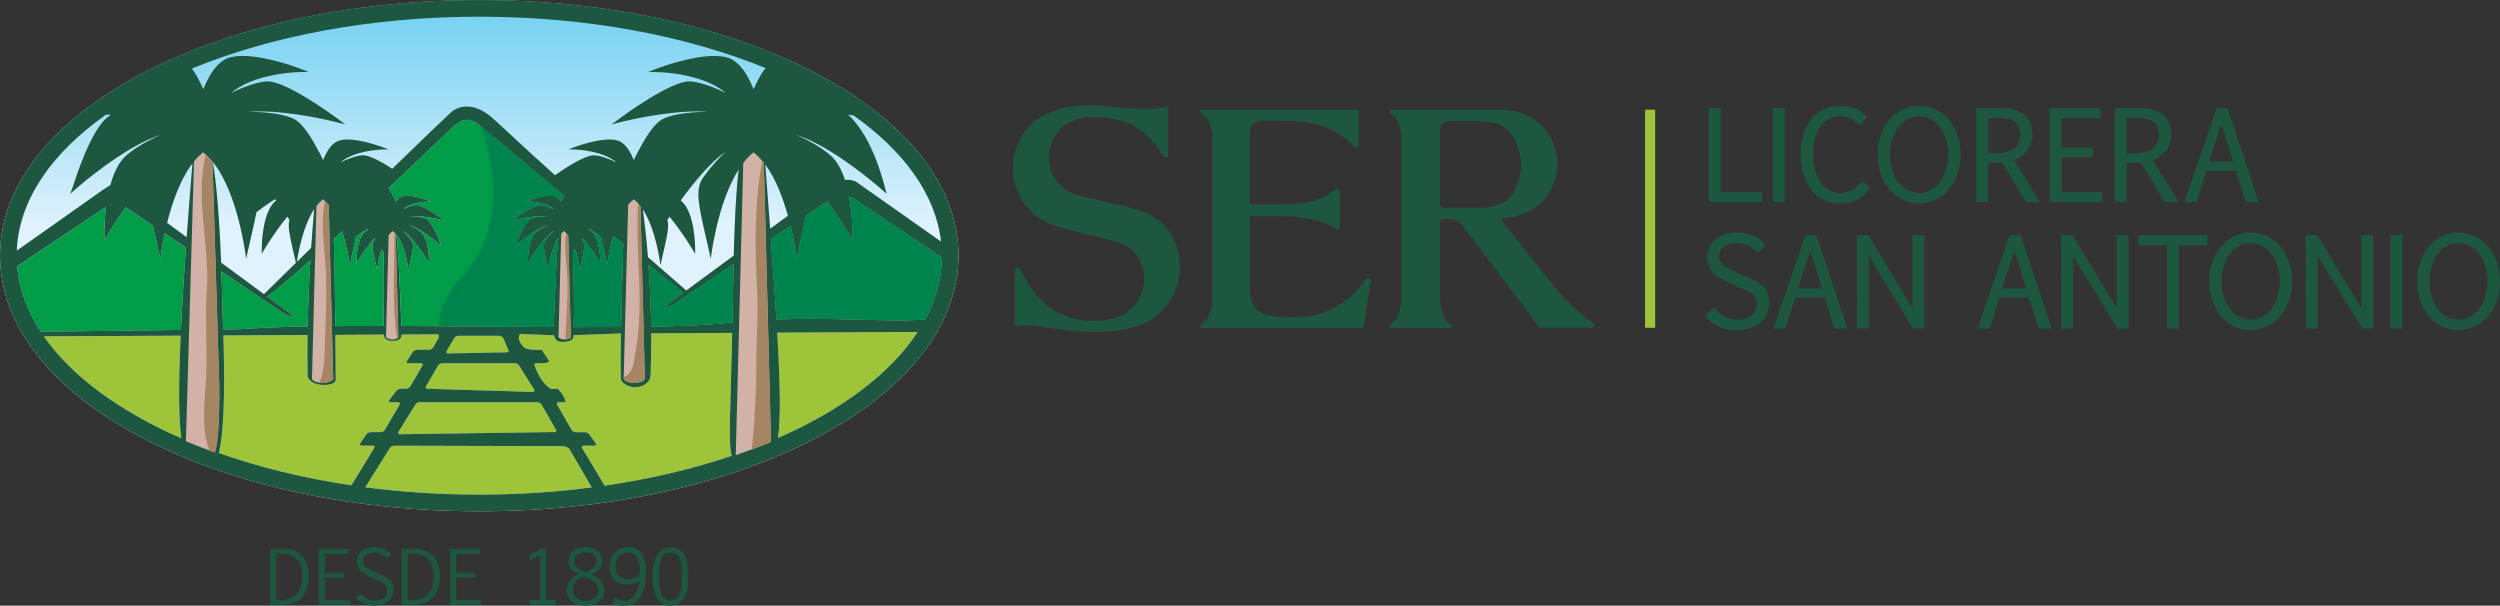<svg xmlns="http://www.w3.org/2000/svg" xmlns:xlink="http://www.w3.org/1999/xlink" width="400" height="96.905"><rect width="100%" height="100%" fill="#333333" stroke="none"/><defs><linearGradient x2="1" gradientUnits="userSpaceOnUse" gradientTransform="matrix(0 -30.52 -30.52 0 36.81 60.3)" id="a"><stop offset="0" stop-color="#00ade4"/><stop offset="1" stop-color="#e0f2fd"/></linearGradient><linearGradient xlink:href="#a" id="b" gradientUnits="userSpaceOnUse" gradientTransform="matrix(0 -57.8 -57.8 0 65.76 110.5)" x2="1"/></defs><path d="M281.923 32.315h-8.52V17.313h1.907V30.7h6.613v1.615zM283.65 32.315h1.91V17.313h-1.91v15.002zM318.1 24.53h1.37c1.214 0 2.158-.278 2.807-.815.653-.544.973-1.22.973-2.07 0-.972-.27-1.675-.8-2.098-.545-.436-1.46-.654-2.727-.654H318.1v5.636zm8.286 7.785h-2.265l-3.777-6.297c-.208.014-.755.024-2.242.033v6.265h-1.91V17.312h4.14c1.585 0 2.813.388 3.63 1.134.824.758 1.245 1.844 1.245 3.226 0 .916-.327 1.77-.96 2.538-.576.698-1.25 1.18-2 1.43l4.14 6.675zM336.38 32.315h-8.437V17.313h8.16v1.61h-6.252v4.686h4.986v1.544h-4.985V30.7h6.53v1.615zM340.295 24.53h1.37c1.215 0 2.16-.278 2.81-.815.65-.544.966-1.22.966-2.07 0-.972-.264-1.675-.797-2.098-.542-.436-1.46-.654-2.724-.654h-1.625v5.636zm8.287 7.785h-2.27l-.045-.08-3.733-6.217c-.206.014-.753.024-2.24.033v6.265h-1.91V17.312h4.14c1.59 0 2.813.388 3.632 1.134.823.758 1.242 1.844 1.242 3.226 0 .916-.326 1.77-.956 2.538-.58.698-1.255 1.18-2.007 1.43l4.147 6.675zM294.276 32.55c-1.88 0-3.4-.743-4.51-2.21-1.107-1.45-1.66-3.357-1.66-5.648 0-2.128.537-3.977 1.588-5.47 1.07-1.52 2.665-2.294 4.74-2.294 2.086 0 3.253.65 4.33 1.823l-1.22 1.267c-.922-1.004-1.96-1.423-3.197-1.423-1.325 0-2.376.573-3.117 1.705-.755 1.163-1.14 2.555-1.14 4.15 0 2.072.43 3.705 1.28 4.8.845 1.085 1.806 1.64 2.857 1.64 1.66 0 2.72-.465 3.666-1.928l1.406 1.05c-1.33 1.675-2.465 2.54-5.024 2.54M313.705 24.737c0 4.29-2.684 7.814-6.644 7.814-3.964 0-6.648-3.524-6.648-7.813 0-4.293 2.684-7.818 6.65-7.818 3.96 0 6.643 3.524 6.643 7.817m-11.307 0c0 3.395 1.903 6.136 4.656 6.136 2.752 0 4.656-2.74 4.656-6.136 0-3.4-1.904-6.144-4.656-6.144-2.753 0-4.656 2.743-4.656 6.144M353.44 25.86h3.87l-1.895-6.037-1.974 6.038zm7.96 6.456h-2.096l-1.565-5.004h-4.73l-1.572 5.004h-1.92l5.13-15.003h1.77l4.98 15.003zM44.22 88.56v7.465h.726c1.072 0 1.905-.33 2.518-.99.604-.655.904-1.625.904-2.93 0-1.14-.284-1.988-.845-2.61-.582-.606-1.425-.935-2.554-.935h-.75zm.943-.753c1.43 0 2.507.37 3.205 1.188.7.758 1.05 1.81 1.05 3.14 0 1.478-.373 2.62-1.107 3.43-.74.794-1.82 1.21-3.21 1.21h-1.847v-8.968h1.91zM55.81 88.606h-3.826v3.06h3.053v.736h-3.053v3.582h3.99v.79H51.02v-8.968h4.79v.8zM56.91 95.642c.837.883 1.753 1.262 3.093 1.262 1.36 0 2.954-.68 2.954-2.533 0-1.755-1.155-2.09-2.682-2.71-1.71-.714-2.194-1.107-2.194-1.926 0-.753.784-1.323 1.84-1.323.874 0 1.368.27 2.09.884l.566-.632c-.74-.767-1.49-1.115-2.672-1.115-1.36 0-2.805.712-2.805 2.28 0 1.424.986 2.07 2.586 2.686 1.742.65 2.25 1.008 2.25 1.988 0 .99-.723 1.585-1.928 1.585-.88 0-1.603-.35-2.358-1.122l-.74.68zM65.224 88.56v7.465h.724c1.07 0 1.9-.33 2.505-.99.603-.655.9-1.625.9-2.93 0-1.14-.283-1.988-.84-2.61-.572-.606-1.417-.935-2.54-.935h-.75zm.937-.753c1.43 0 2.496.37 3.194 1.188.72.758 1.066 1.81 1.066 3.14 0 1.478-.367 2.62-1.125 3.43-.738.794-1.803 1.21-3.193 1.21h-1.846v-8.968h1.905zM76.807 88.606h-3.82v3.06h3.063v.736h-3.063v3.582h3.98v.79h-4.953v-8.968h4.793v.8zM86.435 95.99v-7.152l-1.697.87.002-.95 1.865-.952h.8v8.183h1.506v.785H84.8v-.786h1.635zM93.788 91.57c.743-.33 1.657-.938 1.657-1.703 0-.928-.73-1.515-1.787-1.515-1 0-1.78.53-1.78 1.447 0 1.038 1.186 1.492 1.91 1.77m-.6.674c-.823.466-1.545.878-1.545 2.076 0 1.164.923 1.8 2.053 1.8 1.275 0 2.028-.676 2.028-1.758 0-1.444-1.63-1.84-2.535-2.118m1.386-.332c1.328.564 2.1 1.18 2.1 2.427 0 1.793-1.248 2.565-3.014 2.565-1.822 0-2.968-.843-2.968-2.585 0-1.025.587-1.816 1.854-2.488-.886-.447-1.59-.928-1.59-2.08 0-1.5 1.317-2.204 2.7-2.204 1.403 0 2.71.72 2.71 2.26 0 1.23-1.018 1.85-1.792 2.104M98.508 90.617c0 1.216.632 2.057 1.948 2.057.765.014 1.404-.18 1.84-.762.288-1.726-.273-3.506-1.818-3.506-1.182 0-1.97.847-1.97 2.21m-.175 5.114c.644.286 1.058.357 1.558.357 1.5 0 2.16-1.304 2.377-3.22-.372.37-1.236.65-1.872.65-1.797 0-2.853-1.097-2.853-2.872 0-1.62.886-3.098 3.078-3.098 1.83 0 2.738 1.42 2.738 3.898 0 3.74-1.214 5.46-3.652 5.46-.568 0-1.162-.09-1.707-.31l.333-.865zM107.3 96.086c.612 0 1.07-.29 1.362-.892.308-.578.457-1.636.457-3.182 0-1.067-.117-1.907-.354-2.61-.23-.666-.726-.985-1.474-.985-.732 0-1.226.32-1.477.994-.25.71-.372 1.6-.37 2.718 0 1.553.152 2.614.45 3.14.306.55.767.818 1.404.818m-.048.82c-.97 0-1.68-.408-2.145-1.213-.46-.8-.693-2.012-.693-3.574 0-1.374.24-2.47.714-3.28.474-.863 1.198-1.292 2.17-1.292.908 0 1.625.388 2.112 1.146.49.73.732 1.95.732 3.595 0 1.58-.25 2.743-.753 3.486-.5.75-1.225 1.13-2.138 1.13" fill="#1e5740"/><path d="M4.416 48.916c0-18.25 27.492-32.72 61.346-32.72 33.852 0 61.342 14.47 61.342 32.72s-27.49 32.72-61.342 32.72c-33.854 0-61.346-14.47-61.346-32.72" fill="url(#b)" transform="matrix(1.25 0 0 -1.25 -5.52 102.05)"/><path d="M17.442 37.207c.028-.048 1.063-1.78 2.615-4.017.13.06.256.123.365.2l4.02 2.688c.115.518.243 1.07.378 1.66l.84 3.666s.19-1.695.69-4.053l3.39 2.27c-.36 5.11-.622 9.465-.797 13.17l-22.427.288c-2.152-3.31-3.452-6.815-3.766-10.448l7.013-4.692 6.798-4.55c.13-.087.264-.158.41-.227-.26 2.063-.272 3.696-.272 3.848v1.446l.744-1.247zM49.658 41.664c-.187 3.074-.357 6.665-.438 10.568-4.137.074-7.792.213-10.706.438l-2.803.038c-.062-2.016-.133-3.463-.138-3.84-.033-1.88-.076-3.682-.137-5.415l9.87 6.66c.447.297 1.335.597 1.887.602l-4.458-3.278c1.085-.656 3.688-2.874 6.924-5.773M57.337 41.66c.017-.04 1.22-2.044 2.585-3.556l.1.156-.133.177c-.48.684-.274 1.596.145 3.416l.303 1.335s.183-1.62.736-3.27l.327.543c-.112 3.82-.053 8.842-.006 11.69-2.68-.005-5.274.004-7.745.02-.04-4.19-.11-9.332-.242-13.917.433-.398.883-.81 1.325-1.222.904 2.752 1.207 5.42 1.207 5.42l.514-2.275c.208-.897.383-1.66.51-2.325.562-.412 1.23-.866 1.914-1.245l.066.088c-.248.163-.466.33-.634.48-1.23 1.115-1.248 4.278-1.248 4.408v.53l.275-.45zM93.21 38.437l-.135-.176.102-.157c1.368 1.512 2.568 3.52 2.587 3.555l.27.455v-.533c0-.13-.014-3.29-1.247-4.405-.17-.154-.384-.32-.63-.48l.064-.088c.685.38 1.355.83 1.918 1.243.126.665.296 1.427.502 2.324l.516 2.275s.248-2.2.973-4.66c.536.434 1.062.864 1.578 1.288-.067 2.332-.135 4.637-.16 5.757-.027 1.197-.113 4.327-.177 7.484-2.408.014-4.936.018-7.556.014.06-2.848.018-7.947-.147-11.812l.355-.606c.554 1.65.736 3.274.736 3.274l.305-1.338c.417-1.82.625-2.73.147-3.415M107.986 48.603l9.364-6.32c-.043 2.085-.088 4.277-.12 6.583-.015.935-.034 1.832-.048 2.7l-1.12.112c-2.88.324-6.995.494-11.875.582-.05-3.686-.21-7.01-.42-9.88h.005c.42.348.826.675 1.207.985 1.692 1.372 2.99 2.428 3.675 2.982l.164.13c.155.128.264.22.323.263l.045.04.092.076.01.005-3.19 2.354c.55-.01 1.438-.315 1.886-.61M123.346 38.247l.005-.01 3.128-2.09c.705 2.97.963 5.258.963 5.258l.84-3.667c.278-1.238.527-2.31.72-3.27l3.357-2.245c1.93 2.687 3.267 4.933 3.3 4.985l.74 1.247V37.01c0-.2-.007-2.725-.53-5.514.315.085.61.213.862.386l6.8 4.542 7.16 4.796c-.057 3.416-.978 6.727-2.67 9.88-2.753.253-6.84.128-10.822.03-3.854-.1-8.26-.193-12.964-.03-.225-3.648-.52-7.9-.888-12.853M84.824 32.274c.03 0 2.55.107 3.787 1.22-.764-.4-1.668-.683-2.136-.683-1.096 0-3.826 1.992-3.94 2.077l-.596.438.713-.18c.027-.004 2.36-.577 4.285-.577.25 0 .483.01.696.026h-.165c-1.096 0-2.156.187-2.592.45-1.08.665-2.165 3.685-2.213 3.813l-.182.532.42-.375c.025-.028 2.783-2.438 4.877-3.08-.788.33-1.6.82-2.064 1.24-1.23 1.114-1.24 4.276-1.24 4.406v.53l.268-.45c.022-.048 2.072-3.473 3.866-4.735-.39.38-.878.897-1.31 1.513-.48.684-.27 1.593.138 3.415l.31 1.335s.355-3.162 1.58-5.143c-.162 1.728-.328 3.425-.744 14.276-3.7-.018-7.52-.052-11.357-.082-4.37-.033-8.753-.067-12.99-.086-.433-11.1-.6-12.666-.783-14.585 1.494 1.905 1.905 5.62 1.905 5.62l.31-1.334c.415-1.822.625-2.73.14-3.415-.433-.616-.91-1.134-1.306-1.513 1.79 1.262 3.84 4.687 3.867 4.734l.268.45v-.53c0-.13-.013-3.29-1.242-4.406-.464-.42-1.276-.91-2.064-1.238 2.093.64 4.85 3.05 4.88 3.08l.417.373-.183-.533c-.045-.128-1.134-3.148-2.21-3.813-.432-.263-1.5-.45-2.598-.45h-.162c.216-.017.445-.026.7-.026 1.918 0 4.255.573 4.28.577l.71.18-.59-.438c-.115-.085-2.84-2.076-3.94-2.076-.475 0-1.38.283-2.137.685 1.234-1.114 3.757-1.22 3.788-1.22l.736-.025-.698-.253c-.07-.033-1.834-.674-3.172-.674-.46 0-.816.078-1.077.234-.296.175-.513.426-.698.708-.356-.74-.768-1.503-1.204-2.16 5.423-5.102 9.828-9.332 9.828-9.332 2.034-2.128 3.262-1.9 4.884-.61l.026.023 13.305 11.14c-.167.31-.326.624-.477.94-.187-.283-.41-.534-.703-.71-.258-.155-.616-.233-1.077-.233-1.333 0-3.1.64-3.177.674l-.688.253.736.024" fill="#009c48"/><path d="M71.315 52.195l5.906.043c-1.97-.015-3.943-.03-5.905-.043" fill="#009c48"/><path d="M96.634 77.52l-3.497-5.82c-.125-.218-.02-.393.223-.393h1.77c.25 0 .337-.166.187-.365L94.3 69.494c-.157-.19-.49-.346-.74-.346h-1.443c-.248 0-.55-.18-.672-.393l-2.3-3.995c-.13-.216-.027-.398.224-.398h1.116c.062-.637-.906-1.8-.906-1.8-.152-.19-.29-.36-.317-.36h-1.141c-1.735-1.038-2.57-3.686-2.57-3.686-.126-.214-.022-.39.222-.39l1.195-.022c.243 0 1.012-.15.877-.353l-.923-1.407c-.137-.21-.27-.38-.3-.38h-.507s-1.8.065-2.26-.387c0 0-1.343-1.208-.645-2.143l5.423.214c.104.46.37.98 1 1.036 1.164.11 2.1-.182 2.132-.778.007-.088.007-.176.014-.277l7.57-.277c-.065 3.658-.094 7.348.05 7.55 1.25 1.748 4.796 1.268 4.71-1.165.065-2.136.09-4.448.08-6.408l12.956-.06c-.24 11.992-.662 17.522-.085 19.67-6.21 2.09-13.065 3.724-20.38 4.782-.01-.093-.03-.17-.046-.2M57.832 71.307h1.81c.25 0 .348.175.22.393l-3.626 5.955c-7.648-1.133-14.798-2.895-21.218-5.17 1.044-4.087.89-13.368.727-18.81L49.2 53.61c-.034 2.08-.01 4.46.016 6.667.648 1.784 4.445 1.562 4.51.518 0 0-.03-3.122-.065-7.208l7.758-.047c.052.568.324 1.174 1.912.966.758-.097.93-.618.957-.98l5.818-.026c.106.165.135.47.045.622l-.85 1.454c-.126.215-.426.388-.672.388h-1.892c-.25 0-.56.17-.698.38l-.918 1.407c-.138.205-.045.377.2.377h2.034c.256 0 .353.175.225.39l-1.93 3.298c-.125.208-.433.388-.68.388h-.863c-.25 0-.578.168-.722.358l-1.09 1.447c-.148.2-.065.355.18.355h1.232c.246 0 .345.182.22.398l-2.34 4c-.124.208-.43.388-.676.388h-1.613c-.25 0-.56.166-.706.37l-.952 1.415c-.147.208-.053.374.194.374M82.383 58.126c.246 0 .556.176.674.39l2.41 3.807c.12.213.02.388-.227.388l-16.858-.505c-.25 0-.348-.182-.223-.388l1.933-3.302c.126-.213.43-.39.68-.39h11.61zM71.475 56.157l1.193-2.033c.125-.218.43-.388.677-.388h6.51c.25 0 .553.175.678.392l.788 1.86c.125.216.023.387-.228.387l-9.393.175c-.244 0-.35-.175-.225-.393M63.763 69.088l2.68-4.327c.125-.217.426-.397.672-.397h18.858c.248 0 .55.18.677.398l2.3 3.994c.12.213.022.384-.224.38l-24.733.347c-.256 0-.353-.18-.23-.392M7.017 53.813l21.885-.106c-.352 7.96-.33 12.945.1 16.417-9.87-4.31-17.528-9.913-21.985-16.31M58.446 77.97l3.927-6.27c.128-.217.438-.392.682-.39l26.963.076c.248.005.928.19 1.053.402l3.61 6.204c-5.763.748-11.792 1.146-17.998 1.146-6.29 0-12.4-.407-18.236-1.17M124.467 70.082c.455-2.93.395-8.216-.11-16.856l22.47-.11c-4.36 6.664-12.186 12.51-22.36 16.966" fill="#9ec539"/><path d="M124.467 70.082c.455-2.93.395-8.216-.11-16.856l22.47-.11c-4.36 6.664-12.186 12.51-22.36 16.966m-66.02 7.887l3.926-6.27c.127-.217.438-.392.684-.387l26.96.073c.25.005.928.19 1.056.402l3.605 6.204c-5.76.748-11.79 1.146-17.994 1.146-6.292 0-12.404-.407-18.238-1.17M7.016 53.814l21.887-.106c-.355 7.96-.33 12.945.1 16.417-9.87-4.31-17.53-9.913-21.986-16.31m9.9-35.433c.21-.027.385-.04.472-.04.286-.01.37.04.132.19-2.956 1.81-5.634 10.678-5.757 11.026l-.516 1.44 1.15-1.005c.085-.074 7.63-6.662 13.336-8.413-2.143.9-4.368 2.232-5.632 3.384-1.178 1.074-1.95 2.83-2.454 4.68-.313.174-.672.392-1.09.668L2.69 40.1c.327-8.104 5.565-15.603 14.228-21.72M122.5 10.897c-.836.985-1.484 2.4-1.882 3.284l-.033.073-.038-.073c-.75-1.665-1.6-3.546-3.31-4.597-.69-.424-1.68-.637-2.94-.637-3.646 0-8.473 1.766-8.676 1.84l-1.895.702 2.02.07c.08 0 6.97.283 10.35 3.325-2.08-1.092-4.557-1.86-5.844-1.86-3.003 0-10.46 5.45-10.774 5.687l-1.622 1.184 1.95-.48c.065-.02 6.45-1.587 11.713-1.587.684 0 1.318.03 1.903.078-.16-.005-.315-.005-.454-.005-2.985 0-5.904.51-7.092 1.236-1.297.79-2.597 2.838-3.66 4.9-.307.49-.55 1.025-.778 1.524l-.02.052-.025-.052c-.463-1.03-.99-2.2-2.05-2.847-.432-.263-1.045-.398-1.824-.398-2.26 0-5.257 1.1-5.383 1.143l-1.17.433 1.244.044c.052 0 4.324.175 6.42 2.062-1.29-.675-2.822-1.15-3.62-1.15-1.536 0-4.95 2.295-6.21 3.183-5.43-4.868-7.13-6.55-9.87-9.03-2.95-2.676-5.46-2.195-6.807-.993-.454.402-4.44 4.21-9.36 8.988-1.54-.99-3.576-2.15-4.665-2.15-.8 0-2.336.476-3.626 1.15 2.094-1.886 6.37-2.06 6.418-2.06l1.253-.044-1.176-.432c-.125-.042-3.12-1.143-5.385-1.143-.775 0-1.395.135-1.82.398-1.06.648-1.587 1.818-2.053 2.847l-.022.052-.023-.052c-.227-.502-.47-1.044-.786-1.538-1.06-2.057-2.358-4.095-3.652-4.886-1.19-.727-4.1-1.236-7.092-1.236-.142 0-.29 0-.45.005.58-.05 1.214-.078 1.9-.078 5.265 0 11.644 1.567 11.713 1.586l1.948.48-1.617-1.183c-.32-.237-7.778-5.686-10.78-5.686-1.284 0-3.76.767-5.84 1.86 3.38-3.043 10.27-3.327 10.35-3.327l2.02-.07-1.897-.702c-.204-.073-5.03-1.84-8.68-1.84-1.258 0-2.247.214-2.94.638-1.705 1.05-2.56 2.932-3.31 4.597l-.035.073-.033-.073c-.448-.98-.994-2.21-1.8-3.205C43.32 5.78 59.315 2.67 76.685 2.67c17.284 0 33.204 3.076 45.816 8.226m28.064 27.75l-13.49-9.497c-.483-.326-1.177-.423-1.89-.38-.494-1.517-1.2-2.91-2.19-3.81-1.262-1.15-3.485-2.482-5.632-3.384 5.716 1.752 13.25 8.34 13.338 8.415l1.15 1.007c-1.637-6.708-3.88-10.53-6.147-12.66.154.02.488.072.89.146 8.058 5.728 13.12 12.66 13.97 20.162m-27.218-.397l.005-.01 3.13-2.09c.702 2.968.963 5.257.963 5.257l.838-3.666c.278-1.242.526-2.314.718-3.27l3.36-2.247c1.928 2.687 3.268 4.933 3.298 4.983l.74 1.25v-1.45c0-.198-.006-2.72-.53-5.51.316.084.61.214.865.384l6.8 4.545 7.16 4.795c-.055 3.416-.978 6.725-2.67 9.878-2.754.256-6.84.13-10.823.033-3.853-.1-8.258-.193-12.964-.032-.223-3.647-.518-7.9-.888-12.85m-.9-11.914c1.68 2.275 2.84 5.38 3.613 8.183l-2.833 2.08c-.232-3.14-.495-6.556-.78-10.263m-14.46 22.27l9.365-6.32c-.043 2.085-.088 4.274-.12 6.582-.015.935-.034 1.832-.048 2.7l-1.12.112c-2.88.322-6.995.495-11.875.582-.05-3.685-.21-7.008-.42-9.88h.005c.42.346.826.675 1.208.985l3.676 2.982c.054.045.108.093.163.128.155.13.264.223.323.265.026.026.045.04.045.04.03.03.06.062.092.074.003.005.01.005.01.005l-3.19 2.354c.55-.01 1.438-.315 1.885-.61m-1.195-13.427c.107-.16.215-.324.33-.5 1.992 2.406 3.614 5.123 3.642 5.17l.457.772v-.903c0-.222-.023-5.572-2.11-7.465-.06-.057-.13-.11-.194-.173 2.028-2.806 4.682-6.06 7.162-7.805-1.077 1.037-2.4 2.457-3.58 4.137-1.315 1.875-.747 4.365.392 9.327l.833 3.665s1-8.89 4.474-14.3c-.41 3.182-.654 7.966-.807 13.796l-7.582 5.58c-2.232-1.93-4.265-3.707-6.133-5.34-.267-3.295-.587-5.903-.826-7.636 2.19 3.352 2.818 8.945 2.818 8.945l.516-2.276c.56-2.435.895-3.91.606-4.997m-13.58 3.26c-.045-.062-.094-.12-.135-.175.03-.057.07-.102.102-.16 1.368 1.514 2.568 3.52 2.587 3.556l.27.455v-.533c0-.13-.016-3.292-1.247-4.405-.168-.154-.384-.32-.63-.48.02-.03.043-.062.064-.09.685.38 1.355.833 1.918 1.245.126.665.296 1.427.502 2.324l.516 2.275s.25-2.202.973-4.662c.536.436 1.062.867 1.578 1.29-.066 2.332-.137 4.637-.16 5.757-.027 1.198-.112 4.327-.18 7.485-2.406.014-4.936.018-7.554.014.06-2.848.02-7.946-.15-11.812l.358-.606c.554 1.65.736 3.274.736 3.274l.306-1.337c.416-1.82.624-2.732.146-3.416m-29.448 30.65l2.68-4.326c.125-.217.428-.397.672-.397h18.858c.25 0 .554.18.677.398l2.3 3.994c.123.213.02.386-.225.38l-24.733.347c-.254 0-.35-.18-.23-.392m7.712-12.93l1.193-2.035c.125-.218.43-.388.677-.388h6.512c.25 0 .553.175.676.393l.79 1.858c.122.218.02.388-.23.388l-9.393.175c-.245 0-.352-.176-.226-.393m10.91 1.97c.246 0 .556.174.674.387l2.407 3.81c.12.212.02.39-.224.39l-16.858-.51c-.248 0-.35-.18-.222-.388l1.93-3.302c.13-.213.435-.388.68-.388h11.614zm2.44-25.854c.03 0 2.55.107 3.785 1.222-.763-.403-1.67-.685-2.136-.685-1.096 0-3.825 1.993-3.94 2.076l-.595.438.71-.18c.027-.004 2.36-.577 4.283-.577.25 0 .485.01.698.028h-.164c-1.096 0-2.157.185-2.592.448-1.082.667-2.166 3.685-2.214 3.815l-.182.53.42-.374c.025-.028 2.783-2.435 4.878-3.08-.79.33-1.6.82-2.064 1.24-1.234 1.114-1.243 4.276-1.243 4.406v.533l.27-.455c.02-.045 2.07-3.472 3.864-4.734-.393.38-.88.897-1.31 1.513-.48.684-.27 1.595.138 3.416l.31 1.337s.356-3.162 1.582-5.146c-.164 1.728-.33 3.425-.746 14.276-3.7-.02-7.52-.05-11.357-.083-4.37-.033-8.752-.064-12.99-.083-.432-11.102-.6-12.67-.783-14.586 1.49 1.903 1.906 5.622 1.906 5.622l.31-1.337c.414-1.82.625-2.732.14-3.416-.434-.616-.912-1.134-1.307-1.513 1.792 1.262 3.842 4.69 3.868 4.734l.267.455v-.533c0-.13-.013-3.292-1.242-4.405-.466-.42-1.275-.91-2.064-1.24 2.09.644 4.85 3.05 4.88 3.08l.418.373-.185-.53c-.045-.13-1.134-3.148-2.21-3.815-.432-.263-1.5-.448-2.6-.448h-.158c.214-.02.444-.028.697-.028 1.92 0 4.256.573 4.282.577l.707.18-.592-.438c-.11-.083-2.838-2.076-3.94-2.076-.472 0-1.376.282-2.134.685 1.234-1.115 3.758-1.222 3.788-1.222l.736-.02-.698-.257c-.068-.033-1.834-.674-3.172-.674-.46 0-.816.078-1.077.236-.295.175-.513.424-.7.706-.353-.74-.765-1.5-1.2-2.16 5.423-5.102 9.828-9.332 9.828-9.332 2.03-2.126 3.26-1.9 4.88-.61l.03.023s13.238 11.087 13.304 11.14c-.167.31-.325.626-.477.94-.187-.283-.41-.532-.703-.707-.258-.158-.618-.236-1.077-.236-1.332 0-3.098.64-3.176.674l-.692.256.74.02zm-27.486 9.385c.014-.035 1.22-2.042 2.582-3.555.036.057.07.102.1.16-.038.053-.09.112-.13.174-.48.684-.275 1.595.144 3.416l.303 1.337s.182-1.624.738-3.274l.325.545c-.114 3.82-.052 8.842-.007 11.69-2.678-.006-5.272.004-7.743.023-.04-4.195-.11-9.336-.244-13.92.436-.398.883-.81 1.328-1.222.904 2.75 1.207 5.42 1.207 5.42l.515-2.276c.206-.897.383-1.66.507-2.324.565-.412 1.233-.864 1.917-1.245.02.028.04.06.063.09-.246.16-.464.326-.632.48-1.232 1.113-1.25 4.275-1.25 4.405v.533l.278-.455zm-9.833.247c.223-1.508.978-5.738 2.774-8.448-.138 1.47-.32 3.598-.498 6.208-.802.786-1.56 1.532-2.277 2.24m2.152-.242c-.187 3.075-.358 6.668-.436 10.57-4.136.072-7.79.212-10.707.44l-2.8.035c-.067-2.015-.138-3.463-.142-3.842-.03-1.877-.075-3.68-.134-5.413l9.87 6.66c.448.296 1.335.597 1.884.602l-4.454-3.276c1.084-.66 3.685-2.877 6.92-5.777m-7.318-1.815c.024-.048 1.647-2.765 3.64-5.17.12.175.228.34.33.495-.292 1.09.047 2.566.603 5l.434 1.888c-2.485 2.432-4.37 4.278-5.113 5.007l-6.85-5.044c-.27-7.096-.75-12.792-1.324-16.1 4.16 5.176 5.318 15.482 5.318 15.482l.836-3.666c.336-1.467.62-2.712.824-3.79.89-.678 1.93-1.426 2.99-2.086.054.073.108.146.163.215-.07.06-.14.115-.2.172-2.085 1.893-2.11 7.243-2.11 7.465v.902l.46-.772zm-15.596-4.19c.783-3.143 2.064-6.902 4.052-9.506-.365 4.31-.672 8.235-.933 11.804l-3.118-2.298zm-9.3 1.548c.028-.045 1.062-1.78 2.617-4.017.127.058.253.125.362.198l4.02 2.69c.115.52.243 1.07.378 1.66l.84 3.667s.19-1.697.69-4.055l3.39 2.27c-.36 5.108-.622 9.464-.797 13.17l-22.428.287c-2.15-3.31-3.45-6.815-3.766-10.448l7.013-4.693 6.798-4.55c.13-.087.264-.155.41-.226-.26 2.062-.27 3.696-.27 3.847v1.45l.742-1.25zm40.39 34.102h1.81c.25 0 .35.175.222.393l-3.627 5.954c-7.65-1.13-14.798-2.893-21.218-5.167 1.04-4.088.89-13.372.723-18.813l13.455-.064c-.033 2.08-.01 4.46.02 6.665.645 1.785 4.444 1.565 4.505.52 0 0-.028-3.12-.06-7.21l7.753-.044c.055.57.327 1.175 1.915.967.756-.097.93-.62.955-.98l5.818-.03c.11.167.138.472.048.626l-.85 1.45c-.125.22-.425.39-.674.39h-1.89c-.25 0-.56.17-.7.378l-.915 1.412c-.14.203-.047.374.2.374h2.035c.253 0 .35.175.225.388l-1.93 3.302c-.125.208-.432.388-.68.388h-.862c-.25 0-.578.166-.725.355l-1.09 1.448c-.145.2-.062.355.18.355h1.235c.243 0 .343.18.22.398l-2.34 4c-.124.207-.43.387-.678.387h-1.612c-.25 0-.564.168-.706.37l-.953 1.415c-.148.208-.054.376.193.376m38.8 6.213L93.14 71.7c-.128-.217-.024-.392.22-.392h1.77c.25 0 .336-.168.187-.367L94.3 69.496c-.157-.19-.49-.348-.742-.348h-1.44c-.25 0-.55-.18-.673-.393l-2.3-3.993c-.13-.217-.027-.397.224-.397h1.116c.06-.64-.907-1.804-.907-1.804-.152-.19-.29-.356-.318-.356H88.12c-1.734-1.04-2.57-3.69-2.57-3.69-.125-.213-.02-.388.223-.388l1.195-.024c.247 0 1.014-.147.88-.35l-.922-1.41c-.14-.21-.272-.38-.3-.38h-.51s-1.8.067-2.258-.388c0 0-1.344-1.207-.646-2.14l5.423.213c.104.462.37.98 1 1.035 1.163.11 2.1-.18 2.13-.777.01-.087.01-.175.016-.276l7.573-.278c-.07 3.657-.095 7.344.047 7.548 1.25 1.747 4.796 1.266 4.71-1.165.067-2.135.088-4.447.08-6.407l12.956-.062c-.24 11.994-.663 17.524-.085 19.668-6.21 2.095-13.065 3.726-20.377 4.786-.014-.092-.033-.173-.05-.2M76.683.007C34.364.006.002 18.09.002 40.906c0 22.81 34.363 40.9 76.684 40.9 42.313 0 76.677-18.09 76.677-40.9 0-22.816-34.363-40.9-76.676-40.9" fill="#1e5740"/><path d="M51.667 31.89c-.374.296-.72.656-1.04 1.068l-.707 27.595c0 .397.968.726 1.697.726.73 0 1.695-.33 1.695-.727l-.715-27.733c-.29-.357-.597-.677-.93-.93M62.834 36.962c-.24.184-.452.416-.65.68l-.422 16.254c0 .24.565.426.99.426.423 0 .986-.185.986-.426l-.424-16.463c-.15-.175-.314-.336-.48-.47M32.5 24.378c-.526.412-1.01.897-1.457 1.446L29.746 70.6c1.5.628 3.044 1.23 4.635 1.798.886-2.65.687-11.21.687-11.21l-1.074-35.32c-.46-.56-.96-1.064-1.494-1.49M120.57 24.378c-.597.466-1.144 1.044-1.648 1.687l-1.202 46.76c1.943-.666 3.825-1.374 5.643-2.13l-1.148-44.63c-.507-.643-1.046-1.22-1.645-1.687M90.235 36.962c-.156.125-.308.272-.445.43l-.426 16.504c0 .24.56.426.987.426.427 0 .986-.185.986-.426l-.417-16.208c-.205-.284-.434-.532-.685-.726M101.402 31.89c-.326.25-.625.542-.9.883l-.712 27.78c0 .397.964.726 1.693.726.73 0 1.694-.33 1.694-.727l-.703-27.548c-.33-.43-.68-.81-1.072-1.115" fill="#d2b1a6"/><path d="M63.52 54.114l.01.023c.095-.052.168-.106.2-.175v-.019h.003l.003-.005V53.92h.002v-.025l-.424-16.462c-.073-.088-.15-.166-.227-.244.083 5.666-.416 11.242.433 16.923M51.99 32.163c-.845 3.977.145 8.446.19 12.446.03 3.03-.007 6.06-.154 9.088-.09 1.792.04 5.972-.978 7.525.187.033.38.052.552.057h.016c.73 0 1.697-.33 1.697-.727L52.6 32.82c-.19-.236-.397-.463-.61-.657M32.932 24.748c-1.783 6.97.66 14.633.165 21.604-.317 4.502.08 8.973-.094 13.475-.15 3.85-.976 8.465.51 12.26.287.103.574.205.86.31.39-1.147.578-3.412.653-5.61.107-2.858.04-5.6.04-5.6l-1.06-34.984-.014-.336c-.33-.407-.684-.78-1.06-1.12M90.746 43.725c.218 3.46-.18 7.004-.27 10.477 0 .04.007.078.01.116.345-.03.73-.164.823-.34h.004v-.008h.003c0-.005.002-.005.002-.005v-.005-.01l.004-.004v-.01h.004v-.007c.005-.005.005-.005.005-.01v-.005s.003 0 .003-.005v-.014l-.417-16.21c-.1-.127-.2-.253-.304-.37-.414 1.92.02 4.657.13 6.41M102.336 47.632c.014 3.013-.137 5.927-.68 8.9-.24 1.304-.345 3.36-1.86 3.76l-.005.262c0 .397.962.726 1.694.726.73 0 1.692-.33 1.692-.726l-.7-27.55c-.12-.16-.25-.313-.38-.457-.304 4.53.22 11.32.24 15.085M121.136 46.388c.213 4.083-.152 8.053-.137 12.117.01 3.865-.24 9.19-.716 13.407 1.04-.393 2.073-.805 3.077-1.214l-1.145-44.633c-.085-.11-.17-.223-.26-.33-1.26 6.84-1.177 13.727-.82 20.653" fill="#a68564"/><path d="M94.22 36.606l-.06.087c.242.16.458.33.626.48 1.233 1.116 1.25 4.278 1.25 4.408v.53l-.273-.45c-.02-.038-1.216-2.046-2.584-3.556l-.103.156.132.175c.193.285.274.597.274.995 0 .582-.175 1.342-.42 2.423l-.304 1.335s-.187-1.62-.74-3.273l-.354.606c.118 2.756.173 6.14.173 8.882 0 1.11-.013 2.114-.027 2.933h2.433c1.76 0 3.475-.005 5.125-.014.062-3.157.15-6.29.176-7.484.026-1.12.095-3.428.16-5.757-.513-.427-1.04-.855-1.578-1.29-.722 2.46-.973 4.66-.973 4.66l-.513-2.275c-.206-.897-.38-1.66-.502-2.327-.566-.41-1.236-.864-1.92-1.242M117.35 42.283l-9.367 6.32c-.445.296-1.332.6-1.882.61l3.19-2.352-.01-.004-.097-.076-.045-.04c-.054-.042-.163-.135-.322-.265l-.16-.128-3.677-2.982c-.386-.31-.79-.64-1.208-.985h-.004c.208 2.87.37 6.195.416 9.88 4.883-.087 8.997-.26 11.878-.582.374-.038.746-.074 1.12-.11.014-.87.03-1.767.044-2.702.036-2.306.08-4.498.124-6.583M135.868 31.497c.523 2.79.53 5.312.53 5.51v1.447l-.74-1.247c-.037-.05-1.372-2.3-3.3-4.983l-3.36 2.246c-.19.957-.44 2.03-.724 3.27l-.833 3.666s-.257-2.29-.962-5.258l-3.127 2.09-.004.01c.367 4.95.658 9.203.887 12.85 1.85-.063 3.662-.087 5.407-.087 2.686 0 5.22.063 7.558.122 2.246.054 4.528.12 6.582.12 1.586 0 3.042-.037 4.24-.153 1.692-3.154 2.613-6.463 2.67-9.88l-7.16-4.795-6.8-4.544c-.254-.17-.548-.3-.863-.383M76.904 20.184c0 .005 5.99 14.392-2.878 23.93-2.523 2.704-3.693 5.488-3.88 8.073.386.002.782.007 1.17.007l5.905.043c3.838.033 7.66.063 11.36.082.413-10.85.576-12.548.744-14.276-1.226 1.983-1.58 5.146-1.58 5.146l-.31-1.338c-.247-1.08-.42-1.84-.42-2.42.005-.4.085-.714.282-.995.428-.616.916-1.134 1.306-1.513-1.792 1.262-3.844 4.69-3.863 4.734l-.273.455v-.533c0-.147.02-3.292 1.245-4.405.464-.42 1.273-.91 2.062-1.24-2.093.644-4.85 3.05-4.88 3.08l-.418.373.185-.53c.048-.13 1.132-3.148 2.212-3.816.435-.262 1.498-.447 2.592-.447h.168c-.216-.02-.448-.028-.7-.028-1.923 0-4.257.572-4.28.577l-.715.18.598-.438c.114-.083 2.84-2.076 3.94-2.076.466 0 1.372.282 2.134.684-1.236-1.115-3.757-1.22-3.788-1.22l-.736-.022.69-.256c.077-.03 1.845-.675 3.178-.675.46 0 .82.08 1.077.238.294.175.517.424.704.708.15-.315.305-.63.475-.94L76.903 20.184" fill="#00844e"/><path d="M162.663 52.306c-.132.05-.286-.092-.286-.227v-8.82c0-.515.644-.635.847-.205.478 1.016.907 1.762 1.648 2.893 1.983 2.92 5.05 5.383 10.055 5.383 2.817 0 6.277-.558 7.783-4.603 1.013-2.734.026-7.042-4.21-8.08-.3-.087-6.802-1.644-9.453-2.42-4.09-1.212-6.824-4.938-6.966-8.89-.162-4.397 2.427-10.5 12.32-10.5 3.088 0 5.09.598 9.46.598 1.475 0 2.336-.26 2.75-.436 0 0 .282-.093.315.198v7.544c0 .416-.563.6-.816.227-2.63-4.337-5.66-6.224-11.268-6.224-5.584 0-7.007 4.258-7.042 6.218-.097 5.17 4.582 6.223 4.582 6.223 3.084.824 7.755 1.76 10.096 2.538 3.306 1.032 6.244 3.943 6.27 9.04.03 5.093-3.645 8.14-5.742 9.004-2.07.896-4.713 1.336-7.95 1.336-4.662 0-8.38-1.058-10.802-1.058-.845 0-1.314.156-1.59.258M217.98 52.482h-25.764c-.208 0-.242-.263-.114-.393 1.323-.967 1.875-2.423 1.875-4.63V22.036c0-1.9-.694-3.182-1.875-4.084-.158-.12-.078-.387.152-.387h24.903s.235-.01.244.218v5.386c0 .38-.465.6-.766.282-2.684-2.732-5.337-4.114-11.55-4.114h-3.42c-.915 0-1.69.762-1.69 1.813v11.56h4.77c4.65 0 7.194-.913 8.95-2.378.213-.188.684-.006.684.358v5.497c0 .367-.38.572-.733.338-1.82-1.22-4.846-1.938-8.957-1.938h-4.715v11.43c0 3.44 1.09 4.755 6.883 4.755 5.437 0 8.812-2.26 11.66-6.06.25-.333.88-.203.795.356l-1.09 7.222s-.064.208-.24.194M241.815 31.322c-.963 1.285-2.636 1.92-5.413 1.92h-5.562c-.247 0-.434-.195-.434-.417v-12.02c0-.852.436-1.36 1.392-1.4 1.406-.063 4.334-.07 5.956.044 1.865.13 3.228.794 4.097 2.06 0 0 1.452 1.847 1.525 4.535.076 2.697-.987 4.427-1.56 5.277m-1.424 3.61c.65-.06 1.272-.147 1.854-.263 4.663-.99 6.942-4.98 6.942-8.442 0-2.322-.956-4.642-2.736-6.275-2.04-1.877-4.156-2.386-6.942-2.386-1.896 0-13.95.01-17.02 0-.234 0-.267.29-.14.386 1.182.904 1.876 2.18 1.876 4.08V47.46c0 2.2-.552 3.662-1.875 4.628-.18.135-.06.393.14.393h9.62c.225 0 .337-.272.13-.414-1.296-.97-1.834-2.424-1.834-4.606V35.473c0-.272.204-.435.44-.435h.912c.963 0 1.62.27 2.41 1.27.745.96 11.084 14.624 12.133 16.007 0 0 .086.12.202.11h8.107c.418 0 .64-.558.23-.823-1.91-1.14-3.294-2.485-5.606-5.084-1.004-1.13-8.275-10.35-8.97-11.234-.087-.107-.063-.315.127-.353" fill="#1e5740"/><path d="M264.826 52.445h-1.616v-34.89h1.616v34.89z" fill="#9ec539"/><path d="M278.035 52.815c-2.206 0-3.756-.573-5.27-2.237l1.448-1.352c1.164 1.28 2.336 1.93 3.832 1.93 1.678 0 3.004-.737 3.004-2.45 0-1.46-.678-1.99-3.587-3.104-2.323-.887-4.325-1.974-4.325-4.535 0-2.528 2.275-3.842 4.74-3.842 1.817 0 3.194.452 4.588 1.91l-1.126 1.29c-1.217-1.06-2-1.536-3.437-1.536-1.584 0-2.836.8-2.836 2.01 0 1.18.582 1.826 3.484 3 2.648 1.073 4.5 1.75 4.5 4.597 0 3.333-2.984 4.318-5.015 4.318M287.66 46.143h3.864l-1.894-6.03-1.97 6.03zm7.942 6.436h-2.088l-1.564-4.99h-4.72l-1.57 4.99h-1.914l5.122-14.968h1.766l.035.107 4.932 14.86zM307.884 52.58h-1.772l-.045-.07-7.06-11.568V52.58h-1.888l-.015-14.966h1.834l.044.074L305.98 49.3V37.614h1.904V52.58zM320.344 46.143h3.858l-1.896-6.03-1.962 6.03zm7.94 6.436h-2.09l-1.564-4.99h-4.717l-1.574 4.99h-1.914l5.118-14.968h1.77l.036.107 4.933 14.86zM340.563 52.58h-1.768l-.048-.07-7.06-11.568V52.58h-1.894l-.01-14.966h1.834l.048.074 6.997 11.612V37.614h1.9V52.58zM366.75 45.015c0 4.282-2.68 7.8-6.632 7.8-3.955 0-6.64-3.518-6.64-7.8 0-4.286 2.685-7.804 6.64-7.804 3.953 0 6.633 3.52 6.633 7.805m-11.288 0c0 3.395 1.906 6.126 4.647 6.126 2.745 0 4.64-2.73 4.64-6.125 0-3.4-1.895-6.13-4.64-6.13-2.742 0-4.648 2.73-4.648 6.13M400 45.015c0 4.282-2.682 7.8-6.637 7.8-3.953 0-6.628-3.518-6.628-7.8 0-4.286 2.675-7.804 6.628-7.804 3.955 0 6.637 3.52 6.637 7.805m-11.284 0c0 3.395 1.896 6.126 4.64 6.126 2.748 0 4.65-2.73 4.65-6.125 0-3.4-1.902-6.13-4.65-6.13-2.744 0-4.64 2.73-4.64 6.13M348.616 52.58h-1.903V39.273h-4.533v-1.66h10.993v1.66h-4.557V52.58zM379.716 52.58h-1.77l-.048-.07-7.06-11.568V52.58h-1.894l-.01-14.966h1.832l.05.074L377.81 49.3V37.614h1.906V52.58zM384.374 52.58h-1.906V37.615h1.906V52.58z" fill="#1e5740"/></svg>